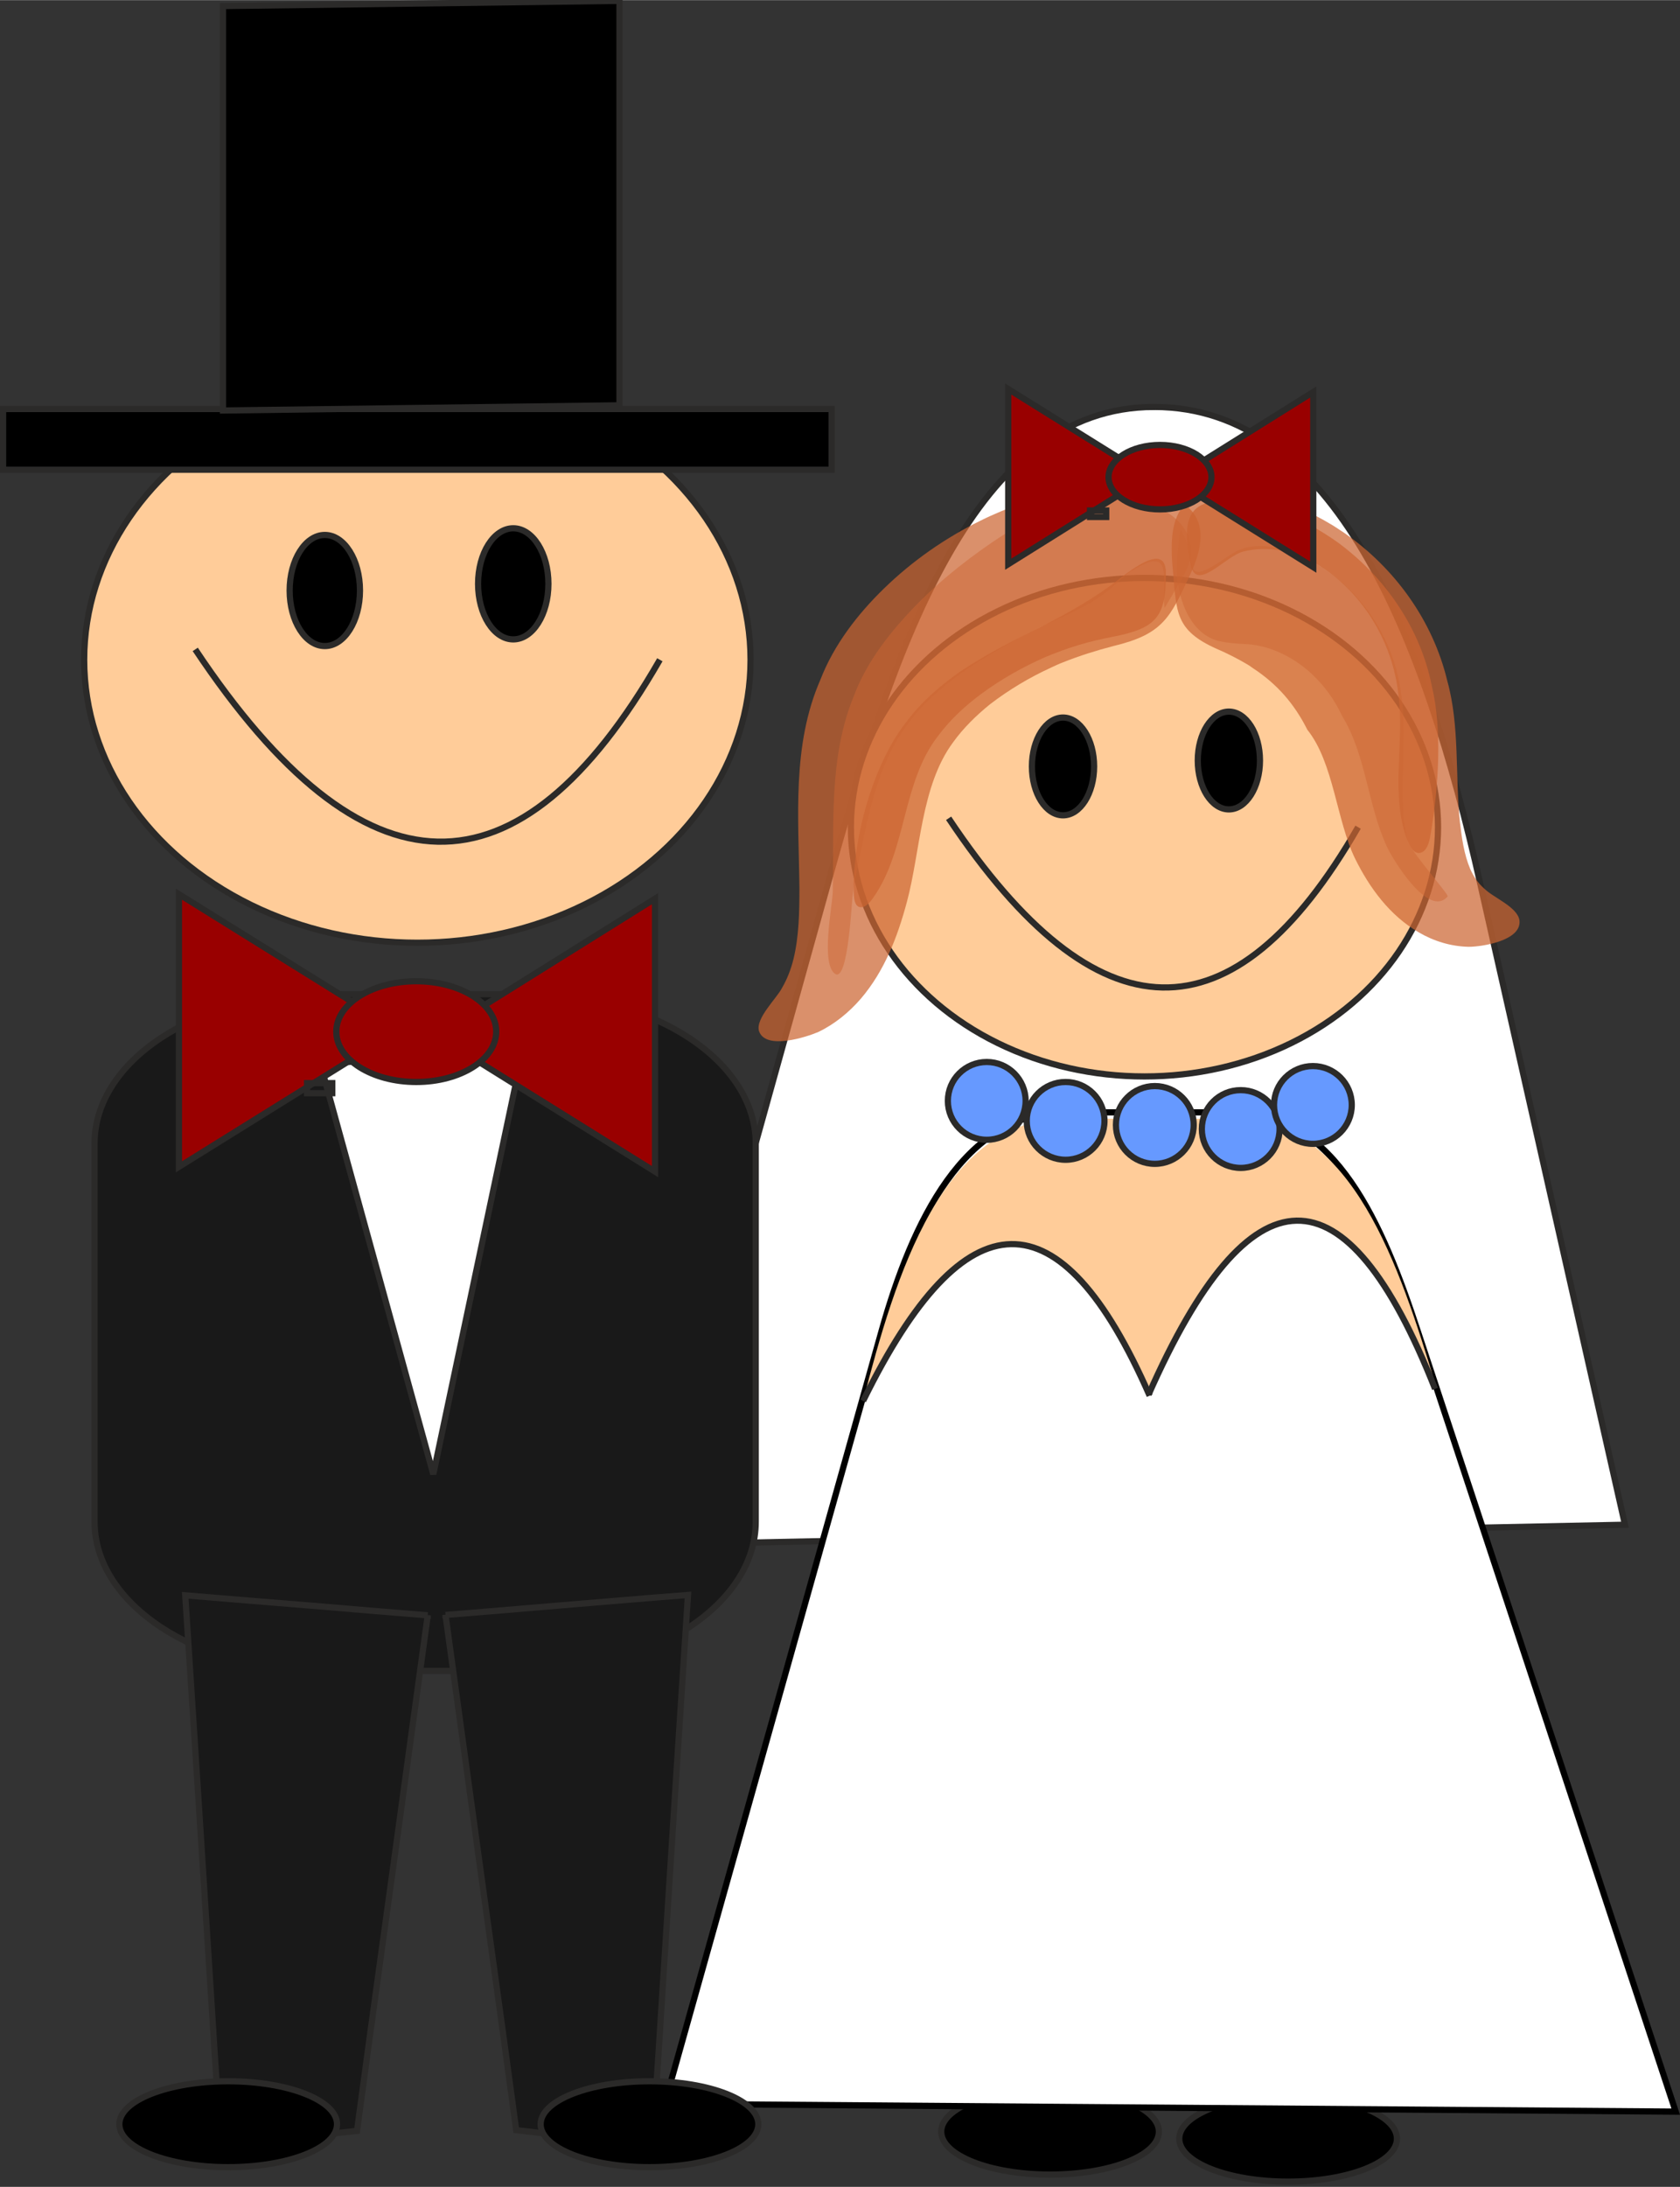 <?xml version="1.0" encoding="UTF-8"?>
<svg width="54.195mm" height="70.518mm" clip-rule="evenodd" fill-rule="evenodd" image-rendering="optimizeQuality" shape-rendering="geometricPrecision" text-rendering="geometricPrecision" version="1.1" viewBox="0 0 4537.989 5904.082" xmlns="http://www.w3.org/2000/svg">
 <rect x="0" y="0" width="4537.989" height="5904.082" fill="#333333" stroke="none"/>
 <defs>
  <style type="text/css">.str0 {stroke:#2B2A29;stroke-width:16.745} .str1 {stroke:black;stroke-width:16.745} .fil3 {fill:none} .fil2 {fill:black} .fil9 {fill:#191919} .fil4 {fill:#6699FF} .fil8 {fill:#990000} .fil1 {fill:#FFCC99} .fil0 {fill:white} .fil7 {fill:#990000;fill-rule:nonzero} .fil10 {fill:white;fill-rule:nonzero} .fil6 {fill:#CC6633;fill-rule:nonzero;fill-opacity:0.49} .fil5 {fill:#CC6633;fill-opacity:0.722}</style>
 </defs>
 <path class="fil0 str0" d="m3117.4 1098.4c485 0 730 615 881 1287l391 1731-2650 54 497-1785c182-656 397-1287 881-1287z" fill="#fff" stroke="#2b2a29" stroke-width="16.745"/>
 <ellipse class="fil1 str0" cx="3091.4" cy="2233" rx="793" ry="673" fill="#fc9" stroke="#2b2a29" stroke-width="16.745"/>
 <ellipse class="fil2 str0" cx="3319.4" cy="2053" rx="84" ry="132" stroke="#2b2a29" stroke-width="16.745"/>
 <ellipse class="fil2 str0" cx="2871.4" cy="2069" rx="84" ry="132" stroke="#2b2a29" stroke-width="16.745"/>
 <path class="fil3 str0" d="m2562.4 2209c401 601 769 609 1106 24" fill="none" stroke="#2b2a29" stroke-width="16.745"/>
 <ellipse class="fil2 str0" cx="2836.4" cy="5755" rx="294" ry="116" stroke="#2b2a29" stroke-width="16.745"/>
 <ellipse class="fil2 str0" cx="3479.4" cy="5774" rx="294" ry="116" stroke="#2b2a29" stroke-width="16.745"/>
 <g transform="translate(.373 -6.009)">
  <path class="fil0 str1" d="m2876 3009h459c272 0 400 304 494 590l697 2108-2731-21 586-2087c83-295 223-590 495-590z" fill="#fff" stroke="#000" stroke-width="16.745"/>
  <path class="fil1" d="m2878 3026h459c316 0 445 406 539 714-6 0-12 0-18-1-2-65-99-137-137-174-115-141-324 4-327 170-52 0-133-15-178 25-50 0-81 5-124-17-47-47-146-15-205-27-13-7-26-9-41-9l3 2c-21-11-54-22-77-22l2 1c-26-13-60-8-88-10-57-36-241 4-270 71-41 4-44 39-85 39 87-337 214-762 547-762zm709 655c1-1 3-2 5-3 8 4 14 11 22 16-11 0-22-1-33 0 2-4 4-8 6-13z" fill="#fc9"/>
 </g>
 <path class="fil0 str0" d="m3102.4 3765.2c275-621.61 533-626.05 774-15.54" fill="#fff" stroke="#2b2a29" stroke-width="17.642"/>
 <g transform="translate(.373 -6.009)" fill="#69f" stroke="#2b2a29" stroke-width="16.745">
  <circle class="fil4 str0" cx="3119" cy="3043" r="105"/>
  <circle class="fil4 str0" cx="3351" cy="3054" r="105"/>
  <circle class="fil4 str0" cx="2878" cy="3032" r="105"/>
  <circle class="fil4 str0" cx="2665" cy="2978" r="105"/>
  <circle class="fil4 str0" cx="3546" cy="2989" r="105"/>
 </g>
 <g transform="translate(.373 -6.009)" fill="#c63">
  <path class="fil5" d="m2914 1747c-30 9-60 20-89 32-62 27-122 61-176 101-43 32-83 69-115 112-99 127-84 308-176 438-7 10-20 27-35 25-14-2-16-21-17-32-6-146 51-353 141-467 40-54 91-98 146-137 63-42 130-77 198-111 4-2 9-4 13-6 65-33 129-68 188-110 32-21 155-135 157-41 1 121-26 151-144 174-31 6-61 13-91 22z" fill-opacity=".722"/>
  <path class="fil5" d="m2871 1794c-11 4-21 9-32 14-59 27-114 60-165 99-37 30-72 64-100 103-87 117-88 295-125 432-25 93-60 185-124 260-32 37-71 69-115 90-30 13-142 50-160-2-11-34 48-89 62-117 14-24 24-50 31-78 15-62 16-128 16-192-2-189-21-385 57-563 36-93 100-176 171-245 77-75 166-137 262-184 18-9 36-17 55-25 83-34 172-57 263-61 214-7 334 51 247 233-54 117-74 160-207 192-46 12-91 26-136 44z" fill-opacity=".722"/>
  <path class="fil6" d="m2762 1723c-57 30-113 63-166 100-52 38-103 81-141 133-92 117-115 279-145 420-3 15-5 31-7 46-3 18-12 230-46 214-42-23-9-185-8-221 4-176-12-363 57-530 31-83 85-156 145-221 67-73 145-137 227-193 32-22 66-42 100-62 58-33 123-57 191-63 126-10 314 69 224 220-7 13-48 83-48 81-8-82 27-173-92-98-22 14-39 35-60 51-59 48-135 74-202 108-10 5-20 10-29 15z" fill-opacity=".49" fill-rule="nonzero"/>
 </g>
 <path class="fil3" d="m3215.4 1569c-273-136-710 109-819 355-137 273 27 751-342 874" fill="none"/>
 <g transform="translate(.373 -6.009)" fill="#c63">
  <path class="fil5" d="m3515 1412c34 16 67 36 98 58 127 93 223 231 254 387 29 120 18 273-2 395-3 18-7 47-25 55-20 9-33-18-39-33-47-123-7-265-24-393-15-137-92-270-209-345-2-2-4-3-6-4-61-37-135-55-205-37-48 13-126 110-141 36-31-144 1-198 176-162 42 9 84 24 123 43z" fill-opacity=".722"/>
  <path class="fil5" d="m3596 1422c12 7 23 15 34 22 137 95 240 237 279 400 34 122 21 256 34 380 5 43 11 88 28 128 9 20 21 38 37 52 24 25 91 50 96 87 6 55-103 71-137 71-48-1-94-15-135-39-78-45-133-120-172-199-50-102-58-260-129-348-35-70-82-124-148-167-5-4-10-7-15-10-27-16-55-30-83-42-111-50-107-98-117-209-17-169 24-241 231-204 70 14 136 41 197 78z" fill-opacity=".722"/>
  <path class="fil6" d="m3602 1560c101 78 168 196 183 323 18 125-11 252 13 377 1 5 2 10 3 14 7 28 113 147 109 152-52 61-150-104-163-132-53-112-57-250-122-355-40-86-112-157-205-185-16-4-33-8-50-9-26-1-54-3-80-9-82-22-114-128-111-204 0-13 6-101 11-94 47 73-3 153 101 87 23-14 42-31 68-39 71-20 150 13 209 50 12 8 23 16 34 24z" fill-opacity=".49" fill-rule="nonzero"/>
 </g>
 <path class="fil3" d="m3160.4 1528c246-27 492 150 560 369 69 177 41 614 383 573" fill="none"/>
 <g transform="translate(.373 -6.009)" stroke="#2b2a29" stroke-width="16.745">
  <path class="fil7 str0" d="m3102 1292l-379 237v-473zm-190 119m-189-119m189-118" fill="#900" fill-rule="nonzero"/>
  <path class="fil7 str0" d="m3168 1301l379 236v-473zm190 118m189-118m-189-119" fill="#900" fill-rule="nonzero"/>
  <rect class="fil3 str0" x="2944" y="1384" width="43.73" height="17.49" fill="none"/>
  <ellipse class="fil8 str0" cx="3133" cy="1294" rx="139" ry="87" fill="#900"/>
 </g>
 <g transform="translate(.373 -6.009)" stroke="#2b2a29" stroke-width="16.745">
  <path class="fil9 str0" d="m865 2690h565c336 0 611 181 611 403v1021c0 222-275 403-611 403h-565c-336 0-610-181-610-403v-1021c0-222 274-403 610-403z" fill="#191919"/>
  <ellipse class="fil1 str0" cx="1127" cy="1787" rx="900" ry="764" fill="#fc9"/>
  <ellipse class="fil2 str0" cx="1386" cy="1582" rx="95" ry="150"/>
  <ellipse class="fil2 str0" cx="877" cy="1600" rx="95" ry="150"/>
  <rect class="fil2 str0" x="8" y="1110" width="2238" height="164"/>
  <polygon class="fil2 str0" points="602 22 1673 8 1673 1100 602 1114"/>
  <path class="fil3 str0" d="m527 1759c455 683 873 692 1255 28" fill="none"/>
  <path class="fil10 str0" d="m1170 3986l-305-1108 547-37zm-152-554m120-572m153 554" fill="#fff" fill-rule="nonzero"/>
  <path class="fil7 str0" d="m1075 2788l-592 368v-736zm-296 184m-296-184m296-184" fill="#900" fill-rule="nonzero"/>
  <path class="fil7 str0" d="m1178 2801l591 368v-737zm296 184m295-184m-295-185" fill="#900" fill-rule="nonzero"/>
  <rect class="fil3 str0" x="829" y="2930" width="68.196" height="27.278" fill="none"/>
  <ellipse class="fil8 str0" cx="1124" cy="2791" rx="216" ry="136" fill="#900"/>
  <path class="fil9 str0" d="m1155 4367c-101-8-206-17-313-26-111-9-224-18-342-28 26 397 46 710 62 961 13 206 24 379 34 525 64-7 126-14 188-21 61-6 121-13 180-19 19-143 42-309 69-505 33-236 72-525 122-887z" fill="#191919"/>
  <path class="fil9 str0" d="m1203 4366c101-8 206-17 313-26 111-9 224-19 342-28-26 397-46 709-62 961-13 206-24 379-34 525-64-7-126-14-188-21-61-6-121-13-180-20-19-142-42-308-69-504-33-236-72-525-122-887z" fill="#191919"/>
  <ellipse class="fil2 str0" cx="1754" cy="5741" rx="294" ry="116"/>
  <ellipse class="fil2 str0" cx="616" cy="5741" rx="294" ry="116"/>
 </g>
 <path class="fil0 str0" d="m2331.4 3782c275-560 533-564 774-14" clip-rule="evenodd" fill="#fff" fill-rule="evenodd" image-rendering="optimizeQuality" shape-rendering="geometricPrecision" stroke="#2b2a29" stroke-width="16.745"/>
</svg>
